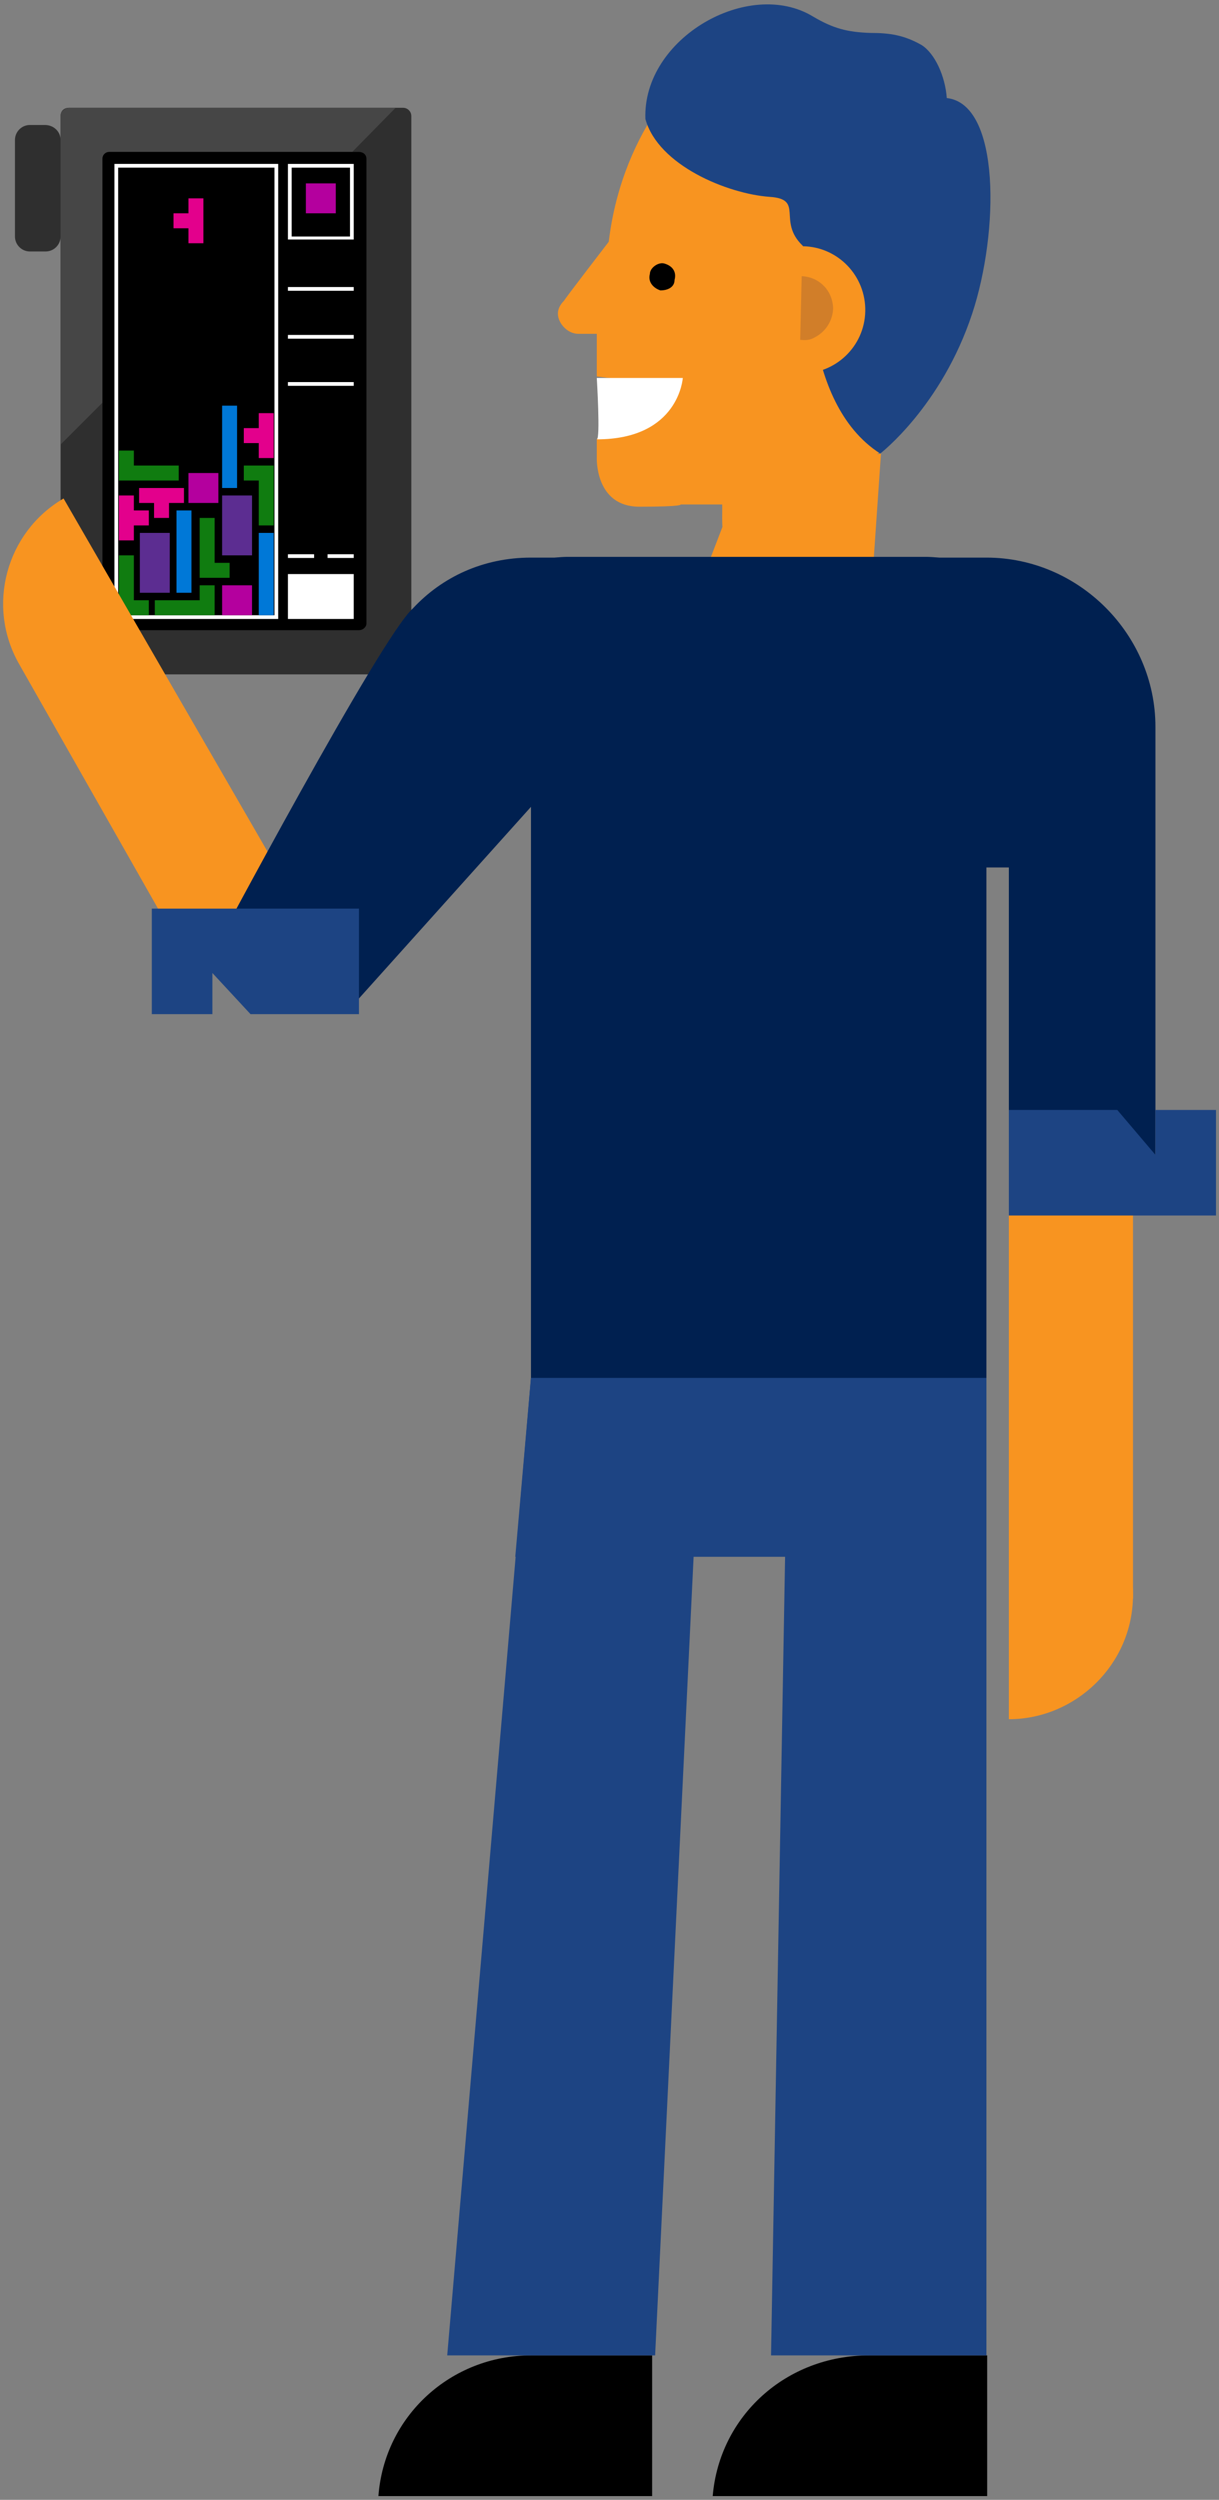 <?xml version="1.0" encoding="utf-8"?>
<!-- Generator: Adobe Illustrator 19.2.1, SVG Export Plug-In . SVG Version: 6.00 Build 0)  -->
<svg version="1.1" xmlns="http://www.w3.org/2000/svg" xmlns:xlink="http://www.w3.org/1999/xlink" x="0px" y="0px"
	 viewBox="0 0 163 334" enable-background="new 0 0 163 334" xml:space="preserve">
<rect x="0" y="0" width="163" height="334" fill="#808080" stroke="none"/>
<g id="desktop_management">
</g>
<g id="corporate_mobile">
</g>
<g id="kiosk">
	<g>
		<g>
			<path fill="#505050" d="M12.1,27.8c0.4,0,0.4,0,0.4-0.4h-0.4V27.8z"/>
			<path fill="#505050" d="M12.1,28.9c0.4,0,0.4,0,0.4-0.4h-0.4V28.9z"/>
			<path fill="#2F2F2F" d="M53.9,90.1c0.6,0,1.1-0.5,1.1-1.1V15.5c0-0.6-0.5-1.1-1.1-1.1H9.2c-0.6,0-1.1,0.4-1.1,1.1V89
				c0,0.6,0.5,1.1,1.1,1.1H53.9"/>
			<path fill="#464646" d="M8.1,15.5v43.9l5.6-5.6V21.2c0-0.5,0.4-0.9,0.9-0.9H46h1.1l5.8-5.9H9.2C8.6,14.5,8.1,14.9,8.1,15.5"/>
			<g>
				<path d="M48,84.2c0.5,0,1-0.4,1-0.9V21.2c0-0.5-0.4-0.9-1-0.9H14.6c-0.5,0-0.9,0.4-0.9,0.9v62.1c0,0.5,0.4,0.9,0.9,0.9H48"/>
			</g>
			<path fill="#2F2F2F" d="M8.1,18.7v12.9c0,1.1-0.9,2-2,2H4c-1.1,0-2-0.9-2-2V18.7c0-1.1,0.9-2,2-2h2C7.2,16.7,8.1,17.6,8.1,18.7z"
				/>
			<g>
				<path fill="#FFFFFF" d="M36.7,22.4v59.8H15.8V22.4H36.7 M37.2,21.9H15.3v60.8h21.9V21.9L37.2,21.9z"/>
			</g>
			<g>
				<path fill="#FFFFFF" d="M46.8,22.4v9.2H39v-9.2H46.8 M47.3,21.9h-8.8V32h8.8V21.9L47.3,21.9z"/>
			</g>
			<line fill="none" stroke="#FFFFFF" stroke-width="0.5" stroke-miterlimit="10" x1="38.5" y1="38.6" x2="47.3" y2="38.6"/>
			<line fill="none" stroke="#FFFFFF" stroke-width="0.5" stroke-miterlimit="10" x1="38.5" y1="45" x2="47.3" y2="45"/>
			<line fill="none" stroke="#FFFFFF" stroke-width="0.5" stroke-miterlimit="10" x1="38.5" y1="51.3" x2="47.3" y2="51.3"/>
			<line fill="none" stroke="#FFFFFF" stroke-width="0.5" stroke-miterlimit="10" x1="38.5" y1="74.3" x2="42" y2="74.3"/>
			<line fill="none" stroke="#FFFFFF" stroke-width="0.5" stroke-miterlimit="10" x1="43.8" y1="74.3" x2="47.3" y2="74.3"/>
			<rect x="38.5" y="76.7" fill="#FFFFFF" width="8.8" height="6"/>
			<rect x="34.6" y="71.2" fill="#0078D7" width="2" height="11"/>
			<rect x="23.6" y="68.2" fill="#0078D7" width="2" height="11"/>
			<rect x="29.7" y="54.2" fill="#0078D7" width="2" height="11"/>
			<polygon fill="#107C10" points="17.9,80.2 17.9,74.2 15.9,74.2 15.9,82.2 17.9,82.2 19.9,82.2 19.9,80.2 			"/>
			<polygon fill="#107C10" points="28.7,75.2 28.7,69.2 26.7,69.2 26.7,77.2 28.7,77.2 30.7,77.2 30.7,75.2 			"/>
			<polygon fill="#107C10" points="34.6,64.2 34.6,70.2 36.6,70.2 36.6,62.2 34.6,62.2 32.6,62.2 32.6,64.2 			"/>
			<polygon fill="#107C10" points="26.7,80.2 20.7,80.2 20.7,82.2 28.7,82.2 28.7,80.2 28.7,78.2 26.7,78.2 			"/>
			<polygon fill="#107C10" points="17.9,62.2 23.9,62.2 23.9,64.2 15.9,64.2 15.9,62.2 15.9,60.2 17.9,60.2 			"/>
			<rect x="18.7" y="71.2" fill="#5C2D91" width="4" height="8"/>
			<rect x="29.7" y="66.2" fill="#5C2D91" width="4" height="8"/>
			<rect x="29.7" y="78.2" fill="#B4009E" width="4" height="4"/>
			<rect x="25.2" y="63.2" fill="#B4009E" width="4" height="4"/>
			<rect x="40.9" y="24.5" fill="#B4009E" width="4" height="4"/>
			<polygon fill="#E3008C" points="17.9,68.2 17.9,66.2 15.9,66.2 15.9,72.2 17.9,72.2 17.9,70.2 19.9,70.2 19.9,68.2 			"/>
			<polygon fill="#E3008C" points="22.6,67.2 24.6,67.2 24.6,65.2 18.6,65.2 18.6,67.2 20.6,67.2 20.6,69.2 22.6,69.2 			"/>
			<polygon fill="#E3008C" points="34.6,59.2 34.6,61.2 36.6,61.2 36.6,55.2 34.6,55.2 34.6,57.2 32.6,57.2 32.6,59.2 			"/>
			<polygon fill="#E3008C" points="25.2,30.5 25.2,32.5 27.2,32.5 27.2,26.5 25.2,26.5 25.2,28.5 23.2,28.5 23.2,30.5 			"/>
		</g>
		
			<rect x="73.6" y="74.5" opacity="0" fill="none" stroke="#FFFFFF" stroke-width="0.426" stroke-linecap="round" stroke-linejoin="round" stroke-miterlimit="10" width="55.8" height="45.2"/>
		
			<rect x="73.6" y="95.4" opacity="0" fill="none" stroke="#FFFFFF" stroke-width="0.426" stroke-linecap="round" stroke-linejoin="round" stroke-miterlimit="10" width="55.8" height="24.3"/>
		
			<polygon opacity="0" fill="none" stroke="#FFFFFF" stroke-width="0.426" stroke-linecap="round" stroke-linejoin="round" stroke-miterlimit="10" points="
			86.8,314.7 53.5,314.7 71,184.1 86.8,184.1 		"/>
		
			<polygon opacity="0" fill="none" stroke="#FFFFFF" stroke-width="0.426" stroke-linecap="round" stroke-linejoin="round" stroke-miterlimit="10" points="
			131.9,314.7 98.7,314.7 116.2,184.1 131.9,184.1 		"/>
		<path d="M71,314.7c-10.7,0-19.6,8.1-20.4,18.8H71h16.2v-18.8H71z"/>
		<polygon fill="#F89420" points="151.5,213.6 151.5,156.4 134.9,162.4 134.9,213.6 		"/>
		
			<polygon opacity="0" fill="none" stroke="#FFFFFF" stroke-width="0.426" stroke-linecap="round" stroke-linejoin="round" stroke-miterlimit="10" points="
			151.5,213.6 151.5,156.4 134.9,162.4 134.9,213.6 		"/>
		<path fill="#F89420" d="M134.9,196.9v32.8c8.9,0,16.6-7.3,16.6-16.6C151.5,204.2,143.8,196.9,134.9,196.9"/>
		<path d="M116.2,314.7c-11.1,0-20,8.1-20.9,18.8h20.9h15.8v-18.8H116.2z"/>
		
			<polygon opacity="0" fill="none" stroke="#FFFFFF" stroke-width="0.426" stroke-linecap="round" stroke-linejoin="round" stroke-miterlimit="10" points="
			86.3,85.2 79.9,89.5 101.7,114.2 83.3,67.7 66.7,74.5 75.7,85.2 		"/>
		
			<polygon opacity="0" fill="none" stroke="#FFFFFF" stroke-width="0.426" stroke-linecap="round" stroke-linejoin="round" stroke-miterlimit="10" points="
			162.6,162.4 134.9,162.4 134.9,148.3 149.4,148.3 154.5,154.3 154.5,148.3 162.6,148.3 		"/>
		
			<polygon opacity="0" fill="none" stroke="#FFFFFF" stroke-width="0.426" stroke-linecap="round" stroke-linejoin="round" stroke-miterlimit="10" points="
			71,184.1 131.9,184.1 131.9,208 68,208 		"/>
		<path fill="#F89420" d="M2.6,88.8C-1.9,81,0.8,71.1,8.5,66.6l36.3,62.8l-8.9,5.1l-7.5-7.1l-6.7-5L2.6,88.8z"/>
		<polygon fill="#1D4483" points="87.6,314.7 59.8,314.7 71,184.1 93.9,184.1 		"/>
		<polygon fill="#1D4483" points="131.9,314.7 103.1,314.7 105.4,184.1 131.9,184.1 		"/>
		<path fill="#002050" d="M131.9,74.5h-12.4c0,0-30.7,11.5-35.4,0H71c-6.4,0-11.9,2.6-15.8,6.8c-4.3,3.8-26.8,46.1-26.8,46.1
			l8.9,1.3l10.7,4.7l23-25.6v98.1h60.9v-90h3v40.5h19.6V97.1C154.5,84.8,144.3,74.5,131.9,74.5"/>
		<polygon fill="#1D4483" points="71,184.1 131.9,184.1 131.9,208 68.9,208 		"/>
		<g>
			<path fill="#F89420" d="M93.2,60.7l5.4-1.9l1.8,4.5l17.4-2.7l-1.3,18.9L87.9,93.1l8.7-22.7C96.4,67.5,97.4,62,93.2,60.7"/>
			<path fill="#F89420" d="M75.4,40.2c0.3-0.5,6-7.9,6-7.9C83.3,16.4,93.2,8.4,93.2,8.4l20.8,1.1c15.8,0,16.1,9.5,16.1,25.6
				c0.3,15.9-14.2,32-30.1,32.3h-9c0,0,0.5,0.3-5.5,0.3c-6,0-5.7-6.6-5.7-6.6v-2.5l1.4-0.3l1.1-7.7l-2.5-0.3v-3.8v-1.9h-2.5
				c-1.4,0-2.7-1.4-2.7-2.7C74.6,41.3,74.9,40.7,75.4,40.2"/>
			<path d="M86.9,36.6c-0.3,1.1,0.5,1.9,1.4,2.2c1.1,0,1.9-0.5,1.9-1.4c0.3-1.1-0.3-1.9-1.4-2.2C88,35,86.9,35.8,86.9,36.6"/>
			<path fill="#002050" d="M61.2,89.4c0,8.2,6.8,15,15,15h47.5c8.2,0,15-6.8,15-15c0-8.2-6.8-15-15-15H76.2
				C68,74.3,61.2,81.2,61.2,89.4"/>
			<path fill="#FFFFFF" d="M79.8,50.5h11.5c0,0-0.5,8.2-11.5,8.2C80.3,58.7,79.8,50.5,79.8,50.5"/>
			
				<polygon opacity="0" fill="none" stroke="#FFFFFF" stroke-width="0.273" stroke-linecap="round" stroke-linejoin="round" stroke-miterlimit="10" points="
				107.6,63.4 95.6,63.4 84.7,74.3 112.8,74.3 			"/>
			<path fill="#1D4483" d="M86.3,15.9l0.3,0L86.3,15.9C85.9,5.1,100.1-3,108.7,2.2c2.7,1.6,4.6,2.1,7.7,2.2c2.6,0,4.5,0.3,6.8,1.6
				c1.8,1.1,3.2,4.2,3.4,7.1c7.2,0.8,7,17.9,3.4,28.8c-4.1,12.4-12.3,18.7-12.3,18.7c-10.8-6.9-9.3-26-9.3-26
				c-0.4-0.3-0.7-1.4-1.1-1.8c-3.4-3.3,0.3-6.2-4.4-6.5C97.3,25.9,88,22.1,86.3,15.9"/>
			<path fill="#F89420" d="M107.4,32.9c4.7,0.1,8.4,4,8.3,8.7c-0.1,4.7-4,8.4-8.7,8.3L107.4,32.9"/>
			<path fill="#D17E29" d="M108.9,45.1c1.4-0.7,2.4-2.1,2.5-3.8c0-2.4-1.8-4.3-4.2-4.4l-0.2,8.5C107.8,45.5,108.4,45.4,108.9,45.1"
				/>
		</g>
		<polygon fill="#1D4483" points="162.6,162.4 134.9,162.4 134.9,148.3 149.4,148.3 154.5,154.3 154.5,148.3 162.6,148.3 		"/>
		
			<polygon opacity="0" fill="none" stroke="#FFFFFF" stroke-width="0.426" stroke-linecap="round" stroke-linejoin="round" stroke-miterlimit="10" points="
			20.3,121.4 48,121.4 48,135.5 33.5,135.5 28.4,130 28.4,135.5 20.3,135.5 		"/>
		<polygon fill="#1D4483" points="20.3,121.4 48,121.4 48,135.5 33.5,135.5 28.4,130 28.4,135.5 20.3,135.5 		"/>
	</g>
</g>
<g id="conditional_access">
</g>
</svg>
